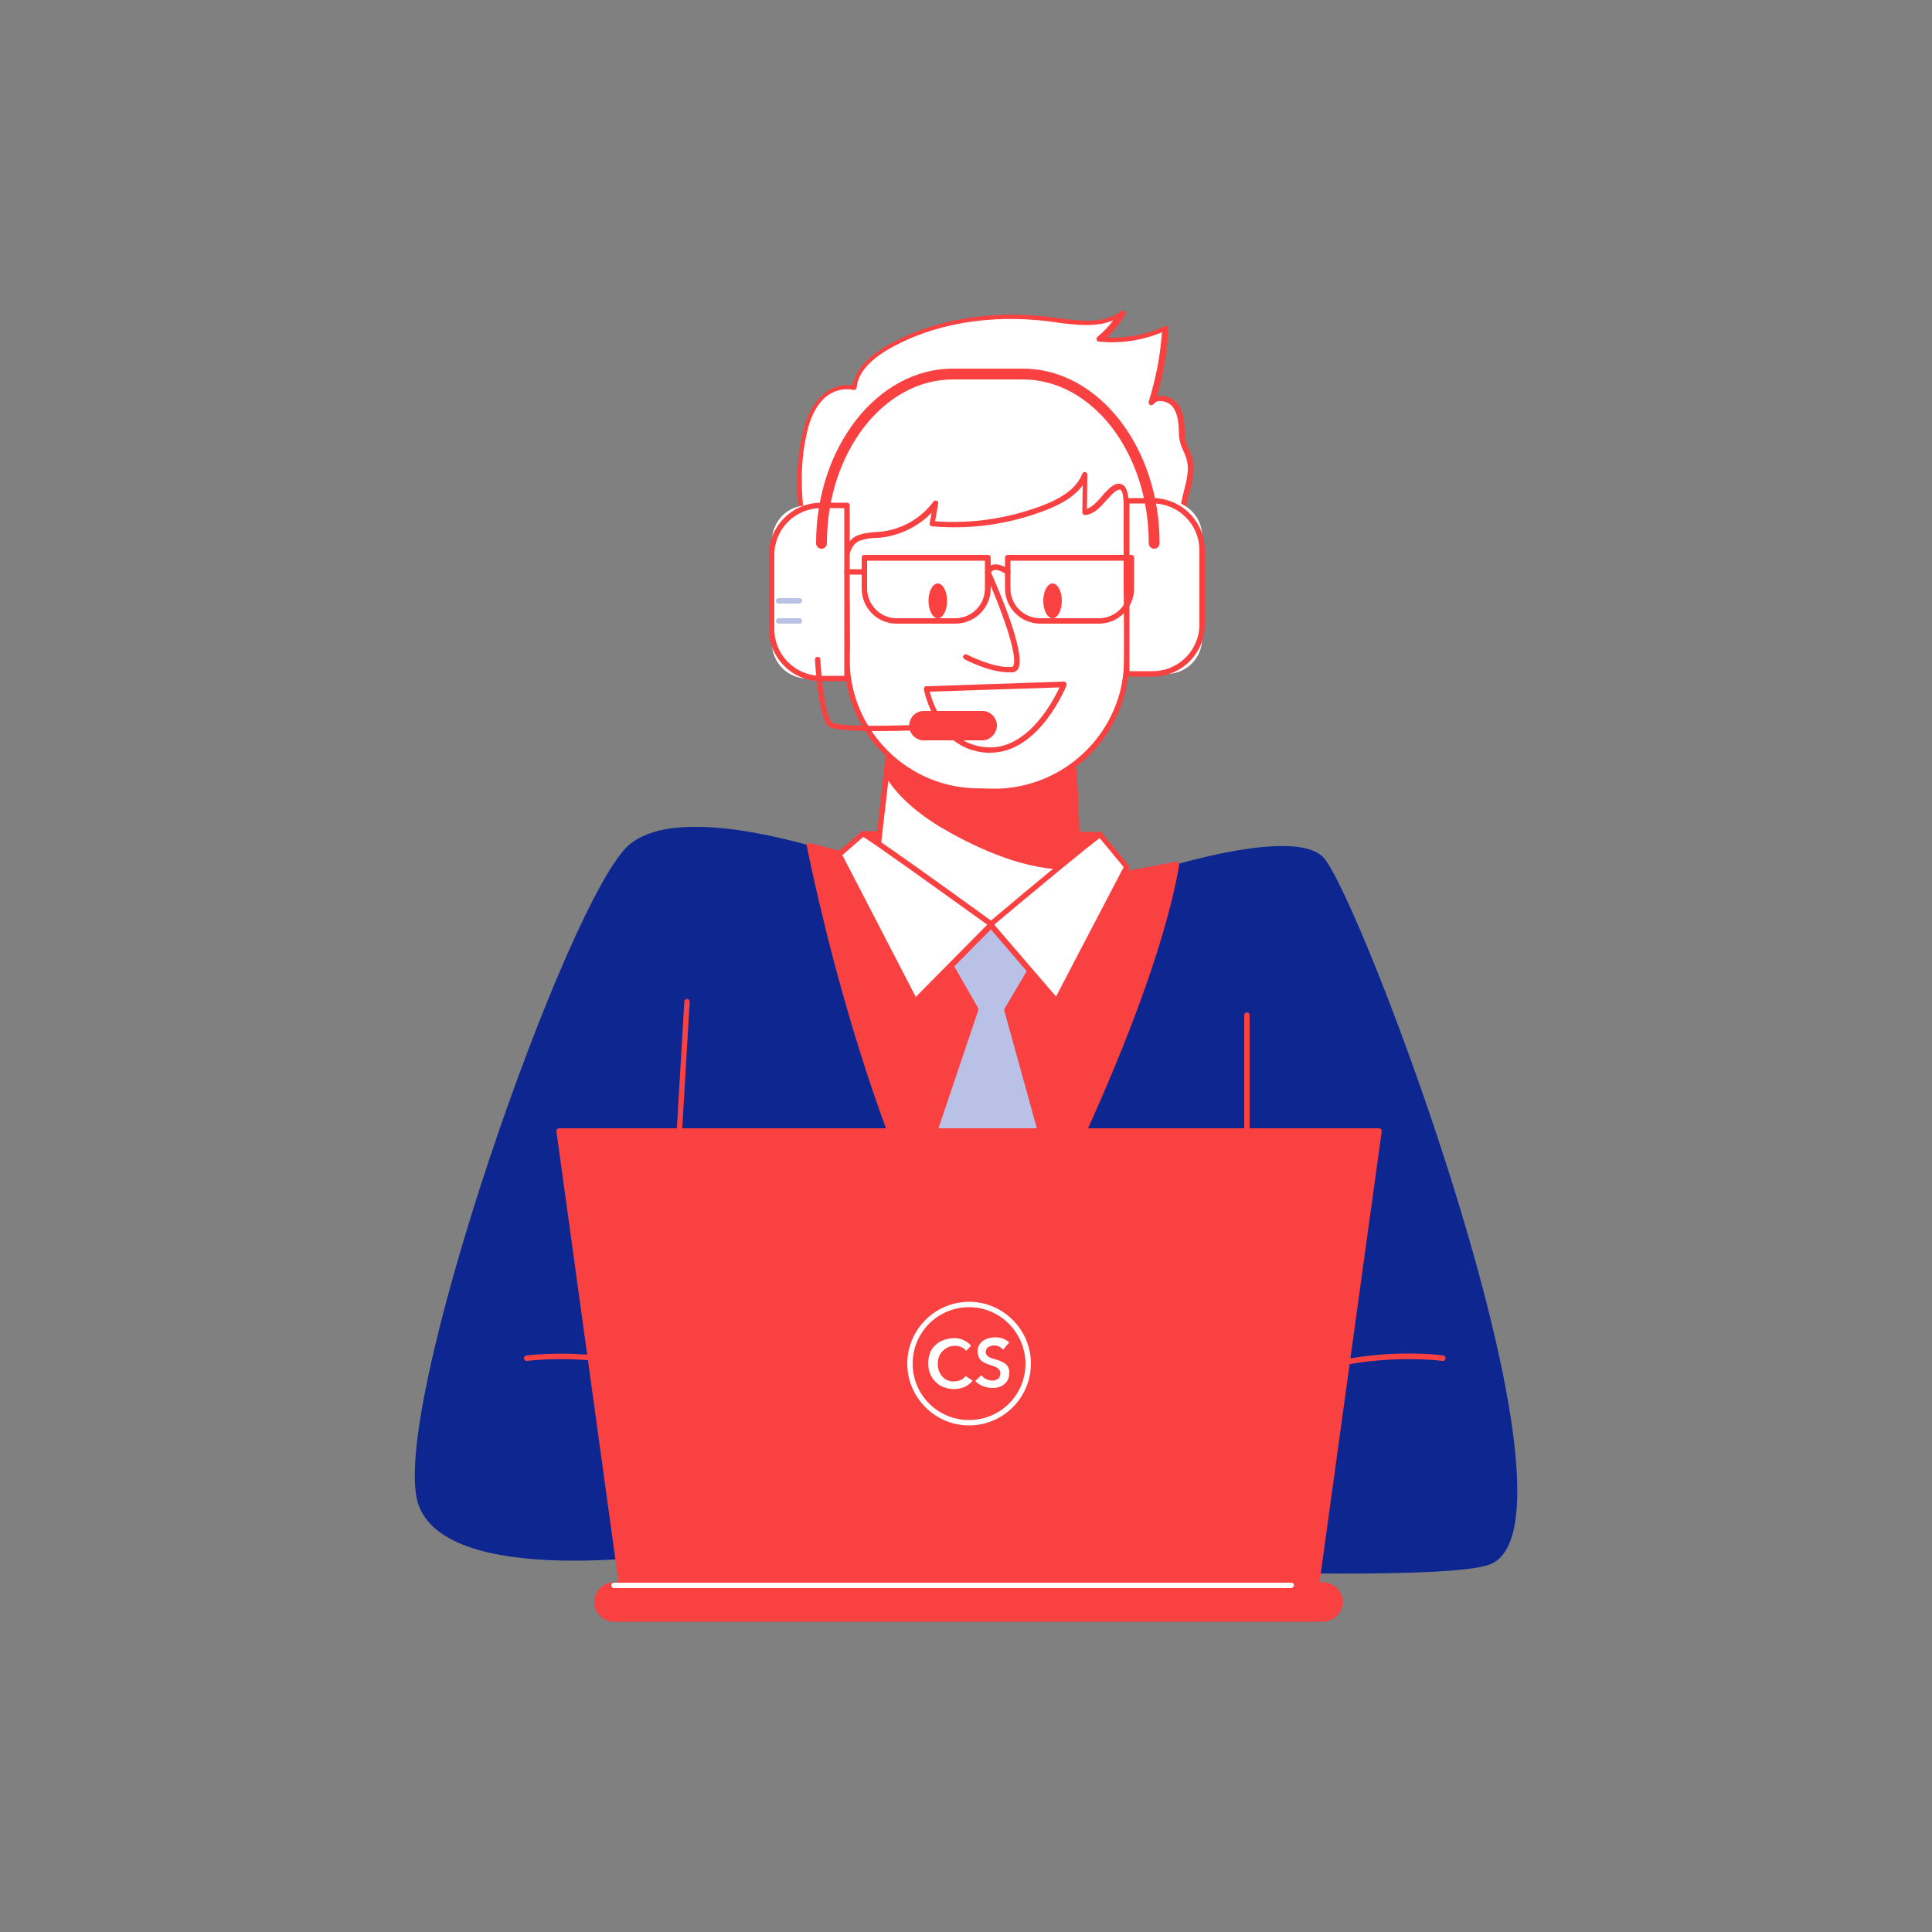 <svg xmlns="http://www.w3.org/2000/svg" xmlns:xlink="http://www.w3.org/1999/xlink" transform="scale(1)" id="Layer_1" x="0px" y="0px" viewBox="0 0 500 500" xml:space="preserve" class="show_show__wrapper__graphic__5Waiy "><rect x="0" y="0" width="500" height="500" fill="#808080" stroke="none"/><title>React</title><style type="text/css">	.st0{fill:#0d2690;}	.st1{fill:#f94141;}	.st2{fill:#bac1e6;}	.st3{fill:#FFFFFF;}</style><g id="Character"><path class="st0" d="M225.7,224.1c0,0-46.8-18.3-62.6-5.7s-63.4,148.5-54.7,171.3s74.3,11.3,74.3,11.3s184.1,10.9,202.8,3.9  c27.9-10.5-33.9-174.4-43.2-183.2s-51.8,6.3-51.8,6.3"></path><path class="st1" d="M187.1,363.4c-0.1,0-0.3,0-0.4-0.1c-21.9-15-50-11.1-50.3-11.1c-0.4,0.1-0.7-0.2-0.8-0.6  c-0.1-0.4,0.2-0.7,0.6-0.8l0,0c0.3,0,29-4,51.3,11.3c0.3,0.2,0.4,0.6,0.2,1c0,0,0,0,0,0C187.5,363.3,187.3,363.4,187.1,363.4z"></path><path class="st1" d="M322.7,363.4c-0.2,0-0.4-0.1-0.6-0.3c-0.2-0.3-0.2-0.7,0.1-1c0,0,0,0,0,0c22.4-15.3,51-11.4,51.3-11.3  c0.4,0.1,0.7,0.4,0.6,0.8s-0.4,0.7-0.8,0.6l0,0c-0.3,0-28.4-3.9-50.3,11.1C323,363.3,322.9,363.4,322.7,363.4z"></path><path class="st1" d="M172.9,343.2L172.9,343.2c-0.4,0-0.7-0.4-0.7-0.7c0,0,0,0,0,0l4.9-83.3c0-0.4,0.4-0.7,0.7-0.7c0,0,0,0,0,0  c0.4,0,0.7,0.4,0.7,0.7l-4.9,83.3C173.6,342.9,173.3,343.2,172.9,343.2z"></path><path class="st1" d="M322.7,343.2c-0.4,0-0.7-0.3-0.7-0.7v0v-79.8c0-0.4,0.3-0.7,0.7-0.7c0.4,0,0.7,0.3,0.7,0.7v79.8  C323.4,342.9,323.1,343.2,322.7,343.2z"></path><path class="st1" d="M209.5,218.9c0,0,16,83.9,46.2,123.6c0,0,40.9-73.2,48.8-118.8c0,0-31,5.9-42.5,6.1S209.5,218.9,209.5,218.9z"></path><path class="st1" d="M255.6,343.2c-0.2,0-0.4-0.1-0.6-0.3C225.2,303.5,209,219.8,208.8,219c-0.1-0.2,0-0.5,0.2-0.6  c0.2-0.2,0.4-0.2,0.7-0.2c0.4,0.1,40.6,10.9,52.1,10.9h0.2c11.3-0.1,42-6,42.4-6.1c0.2,0,0.5,0,0.6,0.2c0.2,0.2,0.2,0.4,0.2,0.6  c-7.9,45.2-48.5,118.3-48.9,119C256.2,343,255.9,343.2,255.6,343.2L255.6,343.2z M210.4,219.8c2,9.9,17.8,84.4,45.2,121.4  c4.7-8.7,40.3-74.4,48-116.6c-5.5,1-31.2,5.8-41.6,5.9h-0.2C251.1,230.5,217.1,221.6,210.4,219.8z"></path><polygon class="st2" points="246,249.9 252.5,261.1 236.2,309.4 255.6,342.5 273.4,307.9 260.5,261.3 267.3,249.9 256.6,239.2  "></polygon><path class="st1" d="M255.6,343.2c-0.2,0-0.5-0.1-0.6-0.3l-19.4-33c-0.1-0.2-0.1-0.4-0.1-0.6l16.2-48l-6.3-11  c-0.2-0.3-0.1-0.6,0.1-0.8l10.5-10.6c0.1-0.2,0.3-0.2,0.5-0.2c0.2,0,0.4,0.1,0.5,0.2l10.7,10.6c0.2,0.2,0.3,0.6,0.1,0.9l-6.6,11.2  l12.8,46.3c0,0.2,0,0.4,0,0.5l-17.8,34.5C256.1,343,255.9,343.2,255.6,343.2L255.6,343.2z M237,309.4l18.6,31.6l17.1-33.2  l-12.8-46.3c0-0.2,0-0.4,0.1-0.5l6.5-11l-9.9-9.8l-9.7,9.8l6.2,10.8c0.1,0.2,0.1,0.4,0.1,0.6L237,309.4z"></path><polygon class="st1" points="223.3,215.8 284.8,216 283.7,239.5 240.3,239.5 219.2,229.4  "></polygon><path class="st1" d="M283.7,240.2h-43.4c-0.1,0-0.2,0-0.3-0.1L218.9,230c-0.3-0.2-0.5-0.5-0.4-0.8l4.1-13.6  c0.1-0.3,0.4-0.5,0.7-0.5l0,0l61.5,0.2c0.4,0,0.7,0.3,0.7,0.7c0,0,0,0,0,0l-1.1,23.5C284.4,239.9,284.1,240.2,283.7,240.2  C283.7,240.2,283.7,240.2,283.7,240.2z M240.4,238.8H283l1-22.1l-60.2-0.2L220,229L240.4,238.8z"></path><path class="st3" d="M300.8,156.1c3.3-7.3,4.2-17,5.5-24.8c0.6-3.5,2.4-8.1,1.9-11.7c-0.4-2.5-2-4.5-2.2-7.3  c-0.1-2.5-0.1-5.2-1.5-7.2s-4.8-3-6.3-1c2-6.2,3.2-12.7,3.5-19.2c-5.3,2.4-11.2,3.4-17,2.8c2.3-1.9,4.3-4.2,5.9-6.8  c-5.1,3.8-12.2,2.6-18.5,1.8c-14.5-1.8-29.7,0-42.3,7.3c-4.1,2.3-8.1,5.8-8.6,10.5c-3.1-0.8-6.6,0.7-8.8,3.1  c-2.1,2.5-3.5,5.5-4.1,8.7c-4.3,18.5,2.7,34.4,4.6,52.7c13.7,0.8,27.4,2,41.2,1.8C265.1,166.6,294.9,169.1,300.8,156.1z"></path><path class="st1" d="M265.4,167.6c-2.1,0-4.1,0-5.9-0.1c-2,0-3.9,0-5.3,0c-11.2,0.2-22.5-0.6-33.5-1.3l-7.8-0.5  c-0.3,0-0.6-0.3-0.6-0.6c-0.6-5.9-1.7-11.6-2.9-17.1c-2.4-11.9-4.6-23.1-1.7-35.8c0.9-4,2.3-6.9,4.3-9.1c2.2-2.5,5.4-3.8,8.7-3.4  c0.7-3.8,3.6-7.2,8.8-10.2c11.7-6.8,26.9-9.4,42.7-7.4l1.4,0.2c6,0.8,12.1,1.6,16.6-1.8c0.3-0.2,0.6-0.2,0.9,0  c0.3,0.2,0.3,0.6,0.1,0.9c-1.3,2.2-2.9,4.2-4.7,5.9c5.1,0.3,10.3-0.7,14.9-2.9c0.4-0.2,0.8,0,0.9,0.4c0,0.1,0.1,0.2,0.1,0.3  c-0.3,5.9-1.3,11.8-3,17.5c0.4-0.1,0.9-0.2,1.3-0.2c1.7,0.1,3.3,1,4.3,2.4c1.4,2,1.5,4.5,1.6,6.9v0.7c0.1,1.3,0.5,2.7,1.1,3.9  c0.5,1.1,0.9,2.2,1.1,3.4c0.4,2.5-0.4,5.4-1.1,8.3c-0.3,1.3-0.6,2.5-0.8,3.6c-0.2,1.4-0.5,3-0.7,4.5c-1,6.8-2.1,14.5-4.8,20.5  C296.9,166.5,279,167.6,265.4,167.6z M255.4,166.1c1.2,0,2.5,0,4,0c12.5,0.2,35.8,0.5,40.7-10.3l0,0c2.6-5.8,3.8-13.4,4.7-20.1  c0.2-1.6,0.5-3.1,0.7-4.5c0.2-1.2,0.5-2.4,0.8-3.7c0.7-2.7,1.4-5.5,1-7.7c-0.2-1-0.5-2-1-3c-0.7-1.4-1.1-2.8-1.2-4.3v-0.7  c-0.1-2.2-0.2-4.4-1.4-6.2c-0.7-1.1-1.9-1.7-3.2-1.8c-0.8-0.1-1.5,0.2-2,0.8c-0.2,0.3-0.7,0.4-1,0.1c-0.2-0.2-0.3-0.5-0.2-0.8  c1.8-5.8,3-11.8,3.4-17.9c-5.1,2.1-10.7,3-16.3,2.4c-0.4,0-0.7-0.4-0.6-0.8c0-0.2,0.1-0.3,0.3-0.5c1.5-1.2,2.8-2.6,4-4.2  c-4.5,1.9-10,1.2-15,0.5l-1.4-0.2c-15.5-2-30.4,0.6-41.8,7.2c-5.1,3-7.9,6.3-8.2,9.9c0,0.4-0.4,0.7-0.8,0.6c0,0-0.1,0-0.1,0  c-3-0.6-6.1,0.5-8.1,2.8c-1.8,2-3.1,4.7-3.9,8.4c-2.8,12.3-0.6,23.4,1.7,35.2c1.1,5.4,2.2,10.9,2.8,16.7l7.2,0.5  c10.9,0.7,22.2,1.5,33.4,1.3L255.4,166.1z"></path><path class="st3" d="M225.7,232.7c0,0,11.4,5.8,30.9,6.5s22.8-4.6,22.8-4.6l-0.5-10.5l-1.1-24.3l-1-22.7l-44.6-1.6l-2.1,18.5  l-0.7,6L225.7,232.7z"></path><path class="st1" d="M259.9,240c-1,0-2.2,0-3.3-0.1c-19.5-0.7-31.1-6.5-31.2-6.6c-0.3-0.1-0.4-0.4-0.4-0.7l6.5-57.2  c0-0.4,0.4-0.6,0.7-0.6l44.6,1.5c0.4,0,0.7,0.3,0.7,0.7l2.6,57.5c0,0.1,0,0.3-0.1,0.4C279.8,235.2,276.7,240,259.9,240z   M226.4,232.3c2.2,1,13.1,5.6,30.2,6.2c16.8,0.6,21.3-3.3,22.1-4.2l-2.5-56.6l-43.3-1.5L226.4,232.3z"></path><path class="st1" d="M229.4,200.1c3.2,5.5,8.6,10,14.2,13.4c9.4,5.6,23.6,12.1,35.3,10.8l-1.1-24.3c-8.6,0.8-17.2,0.5-25.7-0.7  c-7.5-0.9-15.2-1.9-22-5.1L229.4,200.1z"></path><path class="st1" d="M275.6,225c-12,0-25.2-6.8-32.3-11c-6.7-4.1-11.6-8.6-14.4-13.6c-0.1-0.1-0.1-0.3-0.1-0.4l0.7-6  c0-0.2,0.2-0.4,0.4-0.5c0.2-0.1,0.4-0.1,0.6,0c6.9,3.2,14.8,4.2,21.8,5c10.2,1.3,18.1,1.5,25.6,0.7c0.4,0,0.7,0.3,0.8,0.7  c0,0,0,0,0,0l1.1,24.3c0,0.4-0.3,0.7-0.6,0.7C277.8,225,276.7,225,275.6,225z M230.1,199.9c2.8,4.7,7.4,9,13.9,12.9  c7.5,4.5,21.9,11.9,34.2,10.7l-1-22.9c-7.4,0.7-15.2,0.5-25.1-0.8c-6.8-0.8-14.5-1.8-21.4-4.7L230.1,199.9z"></path><path class="st3" d="M289.9,126.1c2.2,0.2,1.6,6.4,1.6,9.7v16.5c0,6.5,0.2,13,0,19.5c-0.1,2.3-0.4,4.6-0.9,6.9  c-3.8,15.8-18.2,26.7-34.4,26.1l-4-0.1c-15.2-0.5-28.2-11-32-25.7c-0.8-3.2-1.1-6.4-1-9.7c0.1-3.8,0-7.6,0-11.4  c0-4.8-2.5-16.5,3.1-18.7c1.8-0.7,3.8-0.6,5.7-0.9c5.6-0.7,10.7-3.6,14.1-8.1l-0.9,5.3c9.8,0.9,19.6-0.5,28.8-3.9  c4.5-1.7,9.1-4.3,11-8.7l-0.2,9.8c2.3-0.3,3.9-2.4,5.5-4.2S289.1,126,289.9,126.1z"></path><path class="st1" d="M257.4,205.5h-1.2l-4-0.1c-15.5-0.6-28.7-11.2-32.6-26.2c-0.8-3.2-1.2-6.5-1.1-9.9c0.1-2.5,0-5.1,0-7.6  c0-1.3,0-2.5,0-3.8c0-1-0.1-2.2-0.2-3.7c-0.5-5.8-1.2-13.8,3.8-15.7c1.4-0.5,2.9-0.7,4.4-0.8c0.5,0,1-0.1,1.5-0.1  c5.4-0.6,10.3-3.4,13.6-7.8c0.2-0.3,0.5-0.3,0.8-0.2c0.3,0.1,0.5,0.4,0.4,0.8l-0.8,4.5c9.4,0.7,18.8-0.7,27.6-4  c5.8-2.2,9.1-4.8,10.5-8.3c0.1-0.4,0.6-0.5,0.9-0.4c0.3,0.1,0.4,0.4,0.4,0.7l-0.1,8.8c1.5-0.6,2.7-1.9,3.9-3.3l0.4-0.5  c1.8-2,3.1-2.9,4.2-2.7l0,0c2.5,0.3,2.4,4.7,2.3,8.6c0,0.6,0,1.2,0,1.8v16.5c0,2.2,0,4.3,0.1,6.5c0,4.3,0.1,8.7,0,13  C291.7,190.6,276.2,205.5,257.4,205.5L257.4,205.5z M241.1,132.7c-3.4,3.5-8,5.8-12.9,6.4c-0.5,0.1-1,0.1-1.6,0.1  c-1.4,0-2.7,0.3-4,0.7c-4,1.5-3.4,8.9-2.9,14.2c0.1,1.5,0.2,2.8,0.2,3.8c0,1.2,0,2.5,0,3.8c0,2.5,0.1,5.1,0,7.6  c-0.7,18.4,13.7,34,32.1,34.7c0.1,0,0.1,0,0.2,0l4,0.1c15.9,0.5,30-10.2,33.8-25.6c0.5-2.2,0.8-4.5,0.9-6.7c0.1-4.3,0.1-8.7,0-13  c0-2.2,0-4.3-0.1-6.5v-16.6c0-0.5,0-1.1,0-1.8c0-2.3,0.2-7.1-1-7.2l0,0c-0.3,0-1.1,0.1-3,2.3l-0.4,0.4c-1.5,1.7-3.1,3.6-5.5,3.9  c-0.4,0-0.7-0.2-0.8-0.6c0,0,0-0.1,0-0.1l0.1-7c-2,2.7-5.2,4.8-10,6.6c-9.2,3.5-19.2,4.9-29,4c-0.2,0-0.4-0.1-0.5-0.3  c-0.1-0.2-0.2-0.3-0.1-0.5L241.1,132.7z"></path><path class="st3" d="M255.8,148c0,0,11.2,24.8,6.2,25.3s-12-3.3-12-3.3"></path><path class="st1" d="M261.1,174c-5,0-11.2-3.2-11.5-3.4c-0.3-0.2-0.5-0.6-0.3-0.9c0,0,0,0,0,0c0.2-0.3,0.6-0.5,0.9-0.3  c0.1,0,6.9,3.6,11.6,3.2c0.2,0,0.3-0.1,0.4-0.2c1.5-2.6-3.6-16.1-7.2-24c-0.2-0.4,0-0.8,0.4-0.9c0.4-0.2,0.8,0,0.9,0.3c0,0,0,0,0,0  c1,2.2,9.5,21.2,7.2,25.3c-0.3,0.5-0.9,0.9-1.5,0.9C261.8,174,261.5,174,261.1,174z"></path><ellipse class="st1" cx="242.7" cy="155.5" rx="2.4" ry="4.5"></ellipse><ellipse class="st1" cx="272.4" cy="155.5" rx="2.4" ry="4.5"></ellipse><path class="st3" d="M284.8,216c-0.9,0-28.5,23.2-28.5,23.2l17.1,19.9l18.2-34.8L284.8,216z"></path><path class="st1" d="M273.4,259.9c-0.2,0-0.4-0.1-0.5-0.2l-17.1-19.9c-0.1-0.1-0.2-0.3-0.2-0.5c0-0.2,0.1-0.4,0.2-0.5  c27.8-23.4,28.6-23.4,28.9-23.4c0.2,0,0.4,0.1,0.5,0.2l6.9,8.4c0.2,0.2,0.2,0.5,0.1,0.8L274,259.5  C273.9,259.7,273.7,259.8,273.4,259.9L273.4,259.9z M257.3,239.3l16,18.6l17.5-33.5l-6.2-7.5C281.9,218.8,267.3,230.9,257.3,239.3z  "></path><path class="st3" d="M223.3,215.8c0.9,0,33.3,23.4,33.3,23.4l-19.8,19.9l-19.7-38L223.3,215.8z"></path><path class="st1" d="M236.8,259.9h-0.1c-0.2,0-0.4-0.2-0.5-0.4l-19.7-38c-0.1-0.3-0.1-0.6,0.2-0.9l6.2-5.3c0.1-0.1,0.3-0.2,0.5-0.2  c0.3,0,1.1,0,33.7,23.6c0.2,0.1,0.3,0.3,0.3,0.5c0,0.2-0.1,0.4-0.2,0.6l-19.8,19.9C237.2,259.8,237,259.9,236.8,259.9z M218,221.3  l19,36.7l18.5-18.7c-12-8.6-29.3-21.1-32.1-22.7L218,221.3z"></path><path class="st1" d="M256.3,194.8c-0.3,0-0.7,0-1,0c-13.3-0.9-16.1-16.1-16.2-16.3c0-0.2,0-0.4,0.1-0.6c0.1-0.2,0.3-0.3,0.5-0.3  l35.6-1.2c0.2,0,0.5,0.1,0.6,0.3c0.1,0.2,0.2,0.4,0.1,0.7C275.7,178.1,268.9,194.8,256.3,194.8z M240.6,179  c0.8,3,4.2,13.6,14.7,14.4s17.2-11.8,18.9-15.5L240.6,179z"></path><path class="st3" d="M208.9,130.8h10.3l0,0v44.8l0,0h-10.3c-5,0-9.1-4.1-9.1-9.1v-26.5C199.8,134.9,203.8,130.8,208.9,130.8  C208.9,130.8,208.9,130.8,208.9,130.8z"></path><path class="st1" d="M219.2,176.3h-6.7c-7.4,0-13.5-6-13.5-13.5v-19.2c0-7.4,6-13.5,13.5-13.5h6.7c0.4,0,0.7,0.3,0.7,0.7v44.8  C219.9,176,219.6,176.3,219.2,176.3z M212.5,131.5c-6.7,0-12.1,5.4-12.1,12.1v19.2c0,6.7,5.4,12.1,12.1,12.1h6v-43.4L212.5,131.5z"></path><path class="st3" d="M302,174.4h-10.3l0,0v-44.8l0,0H302c5,0,9.1,4.1,9.1,9.1v26.6C311.1,170.3,307,174.4,302,174.4z"></path><path class="st1" d="M298.3,175.1h-6.7c-0.4,0-0.7-0.3-0.7-0.7c0,0,0,0,0,0v-44.8c0-0.4,0.3-0.7,0.7-0.7l0,0h6.7  c7.4,0,13.5,6,13.5,13.5v19.2C311.8,169.1,305.8,175.1,298.3,175.1z M292.3,173.7h6c6.7,0,12.1-5.4,12.1-12.1v-19.2  c0-6.7-5.4-12.1-12.1-12.1h-6V173.7z"></path><path class="st1" d="M298.7,142c-0.8,0-1.4-0.6-1.4-1.4c0-23.4-14.6-42.4-32.6-42.4h-18.1c-18,0-32.6,19-32.6,42.4  c0,0.8-0.6,1.4-1.4,1.4c-0.8,0-1.4-0.6-1.4-1.4c0-24.9,15.9-45.2,35.4-45.2h18.1c19.5,0,35.4,20.3,35.4,45.2  C300.1,141.4,299.5,142,298.7,142z"></path><path class="st1" d="M227.3,189.2c-6.7,0-12.2-0.3-13.1-1.4c-2.4-2.7-3.2-15.6-3.3-17.1c0-0.4,0.3-0.7,0.7-0.7c0,0,0,0,0,0  c0.4,0,0.7,0.2,0.7,0.6c0,0,0,0,0,0.1c0.2,3.8,1.1,14.2,2.9,16.2c1.5,1.5,22,1,41-0.2c0.4,0,0.7,0.3,0.8,0.7c0,0.4-0.3,0.7-0.7,0.7  C252.3,188.3,238.1,189.2,227.3,189.2z"></path><path class="st1" d="M238.4,184.8h16.9c1.2,0,2.2,1,2.2,2.2v1.8c0,1.2-1,2.2-2.2,2.2h-16.9c-1.2,0-2.2-1-2.2-2.2v-1.8  C236.2,185.7,237.2,184.8,238.4,184.8z"></path><path class="st1" d="M254.4,191.6h-15.1c-2.1,0.1-3.9-1.5-4-3.6c-0.1-2.1,1.5-3.9,3.6-4c0.1,0,0.3,0,0.4,0h15.1  c2.1,0.1,3.7,1.9,3.6,4C257.8,189.9,256.3,191.5,254.4,191.6z M239.2,185.5c-1.3-0.1-2.4,0.9-2.5,2.2c-0.1,1.3,0.9,2.4,2.2,2.5  c0.1,0,0.2,0,0.3,0h15.1c1.3-0.1,2.3-1.2,2.2-2.5c-0.1-1.2-1-2.1-2.2-2.2H239.2z"></path><path class="st1" d="M247.2,161.4H232c-5,0-9-4.1-9-9.1v-8c0-0.4,0.3-0.7,0.7-0.7h32c0.4,0,0.7,0.3,0.7,0.7v8  C256.4,157.3,252.3,161.4,247.2,161.4C247.3,161.4,247.3,161.4,247.2,161.4z M224.4,145.1v7.2c0,4.2,3.4,7.7,7.6,7.7h15.2  c4.2,0,7.7-3.4,7.7-7.7v-7.2L224.4,145.1z"></path><path class="st1" d="M284.4,161.4h-15.2c-5,0-9.1-4.1-9.1-9.1v-8c0-0.4,0.3-0.7,0.7-0.7l0,0h32c0.4,0,0.7,0.3,0.7,0.7c0,0,0,0,0,0  v8C293.5,157.3,289.4,161.4,284.4,161.4C284.4,161.4,284.4,161.4,284.4,161.4z M261.5,145.1v7.2c0,4.2,3.4,7.7,7.7,7.7h15.2  c4.2,0,7.7-3.4,7.7-7.7v-7.2L261.5,145.1z"></path><path class="st1" d="M260.8,148.7c-0.1,0-0.3,0-0.4-0.1c-1.4-0.9-2.5-1.3-3.3-1c-0.3,0.1-0.6,0.4-0.7,0.7c-0.1,0.4-0.5,0.6-0.9,0.4  c-0.4-0.1-0.6-0.5-0.4-0.9l0,0c0.3-0.7,0.8-1.3,1.6-1.6c1.2-0.4,2.7,0,4.5,1.2c0.3,0.2,0.4,0.7,0.2,1c0,0,0,0,0,0  C261.3,148.7,261,148.8,260.8,148.7z"></path><path class="st1" d="M223.7,148.7h-4.5c-0.4,0-0.7-0.3-0.7-0.7c0-0.4,0.3-0.7,0.7-0.7h4.5c0.4,0,0.7,0.3,0.7,0.7  C224.4,148.4,224,148.7,223.7,148.7z"></path><path class="st2" d="M206.9,156.2h-5.4c-0.4,0-0.7-0.3-0.7-0.7c0-0.4,0.3-0.7,0.7-0.7c0,0,0,0,0,0h5.4c0.4,0,0.7,0.3,0.7,0.7  C207.6,155.8,207.3,156.2,206.9,156.2C206.9,156.2,206.9,156.2,206.9,156.2z"></path><path class="st2" d="M206.9,161.4h-5.4c-0.4,0-0.7-0.3-0.7-0.7c0-0.4,0.3-0.7,0.7-0.7c0,0,0,0,0,0h5.4c0.4,0,0.7,0.3,0.7,0.7  C207.6,161.1,207.3,161.4,206.9,161.4C206.9,161.4,206.9,161.4,206.9,161.4z"></path></g><g id="Laptop"><polygon class="st1" points="340.7,410.3 160.9,410.3 144.6,292.8 356.9,292.8  "></polygon><path class="st1" d="M340.7,411H160.9c-0.4,0-0.6-0.3-0.7-0.6L144,292.8c-0.1-0.4,0.2-0.7,0.6-0.8c0,0,0.1,0,0.1,0h212.2  c0.2,0,0.4,0.1,0.5,0.2c0.1,0.2,0.2,0.4,0.2,0.5l-16.2,117.5C341.3,410.7,341,411,340.7,411z M161.5,409.6h178.6l16-116.1H145.4  L161.5,409.6z"></path><path class="st1" d="M157.6,410.3h186c1.7,0,3.1,1.4,3.1,3.1v2.5c0,1.7-1.4,3.1-3.1,3.1h-186c-1.7,0-3.1-1.4-3.1-3.1v-2.5  C154.5,411.7,155.9,410.3,157.6,410.3z"></path><path class="st1" d="M342.3,419.7H158.9c-2.8,0-5.1-2.3-5.1-5.1s2.3-5.1,5.1-5.1l0,0h183.5c2.8,0,5.1,2.3,5.1,5.1  S345.1,419.7,342.3,419.7z M158.9,411c-2,0-3.7,1.6-3.7,3.7s1.6,3.7,3.7,3.7c0,0,0,0,0,0h183.5c2,0,3.7-1.6,3.7-3.7  s-1.6-3.7-3.7-3.7c0,0,0,0,0,0H158.9z"></path><path class="st3" d="M334.1,411H158.9c-0.4,0-0.7-0.3-0.7-0.7c0-0.4,0.3-0.7,0.7-0.7h175.3c0.4,0,0.7,0.3,0.7,0.7  C334.8,410.7,334.5,411,334.1,411z"></path><path class="st3" d="M250,349.6c-0.3-0.5-0.8-0.8-1.3-1c-0.5-0.2-1-0.3-1.6-0.3c-0.6,0-1.2,0.1-1.8,0.4c-0.5,0.2-1,0.6-1.4,1  c-0.4,0.4-0.7,0.9-0.9,1.4c-0.2,0.6-0.3,1.2-0.3,1.8c0,0.6,0.1,1.3,0.3,1.9c0.2,0.5,0.5,1,0.9,1.5c0.4,0.4,0.8,0.7,1.3,0.9  c0.5,0.2,1.1,0.4,1.7,0.3c0.6,0,1.2-0.1,1.8-0.4c0.5-0.2,0.9-0.6,1.2-1l1.8,1.2c-0.5,0.7-1.2,1.2-2,1.6c-0.9,0.4-1.8,0.6-2.8,0.6  c-0.9,0-1.8-0.2-2.7-0.5c-0.8-0.3-1.5-0.8-2.1-1.4c-0.6-0.6-1.1-1.3-1.4-2.1c-0.3-0.8-0.5-1.8-0.5-2.7c0-0.9,0.2-1.8,0.5-2.7  c0.3-0.8,0.8-1.5,1.4-2c0.6-0.6,1.3-1,2.1-1.3c0.9-0.3,1.8-0.5,2.7-0.5c0.4,0,0.8,0,1.2,0.1c0.4,0.1,0.8,0.2,1.2,0.4  c0.4,0.2,0.8,0.4,1.1,0.6c0.3,0.2,0.6,0.5,0.9,0.9L250,349.6z"></path><path class="st3" d="M259.6,349.3c-0.3-0.3-0.6-0.6-1-0.8c-0.4-0.2-0.8-0.3-1.3-0.3c-0.3,0-0.5,0-0.8,0.1c-0.2,0.1-0.5,0.2-0.7,0.3  c-0.2,0.1-0.4,0.3-0.5,0.5c-0.1,0.2-0.2,0.5-0.2,0.8c0,0.3,0.1,0.5,0.2,0.7c0.1,0.2,0.3,0.4,0.5,0.5c0.2,0.2,0.5,0.3,0.8,0.4  c0.3,0.1,0.6,0.2,1,0.3s0.8,0.3,1.2,0.4c0.4,0.2,0.8,0.4,1.2,0.6c0.4,0.3,0.7,0.6,0.9,1c0.2,0.5,0.4,1,0.3,1.5  c0,0.6-0.1,1.2-0.4,1.8c-0.2,0.5-0.6,0.9-1,1.2c-0.4,0.3-0.9,0.6-1.4,0.7c-0.6,0.2-1.2,0.2-1.7,0.2c-0.8,0-1.6-0.2-2.4-0.5  c-0.7-0.3-1.4-0.7-1.9-1.3l1.6-1.5c0.3,0.4,0.7,0.8,1.2,1c0.5,0.2,1,0.4,1.5,0.4c0.3,0,0.5,0,0.8-0.1c0.3-0.1,0.5-0.2,0.7-0.3  c0.2-0.1,0.4-0.3,0.5-0.6c0.1-0.3,0.2-0.6,0.2-0.9c0-0.3-0.1-0.6-0.2-0.8c-0.2-0.2-0.4-0.4-0.6-0.6c-0.3-0.2-0.6-0.3-0.9-0.4  l-1.1-0.4c-0.4-0.1-0.8-0.3-1.1-0.4c-0.4-0.2-0.7-0.4-1-0.6c-0.3-0.3-0.6-0.6-0.7-1c-0.2-0.5-0.3-1-0.3-1.5c0-0.6,0.1-1.1,0.4-1.6  c0.2-0.4,0.6-0.8,1-1.1c0.4-0.3,0.9-0.5,1.5-0.7c0.5-0.1,1.1-0.2,1.7-0.2c0.7,0,1.3,0.1,1.9,0.3c0.6,0.2,1.2,0.6,1.7,1L259.6,349.3  z"></path><path class="st3" d="M250.8,368.9c-8.8,0-16-7.2-16-16c0-8.8,7.2-16,16-16s16,7.2,16,16S259.6,368.9,250.8,368.9L250.8,368.9z   M250.8,338.3c-8.1,0-14.6,6.5-14.6,14.6c0,8.1,6.5,14.6,14.6,14.6c8.1,0,14.6-6.5,14.6-14.6C265.3,344.8,258.8,338.3,250.8,338.3  L250.8,338.3z"></path></g></svg>